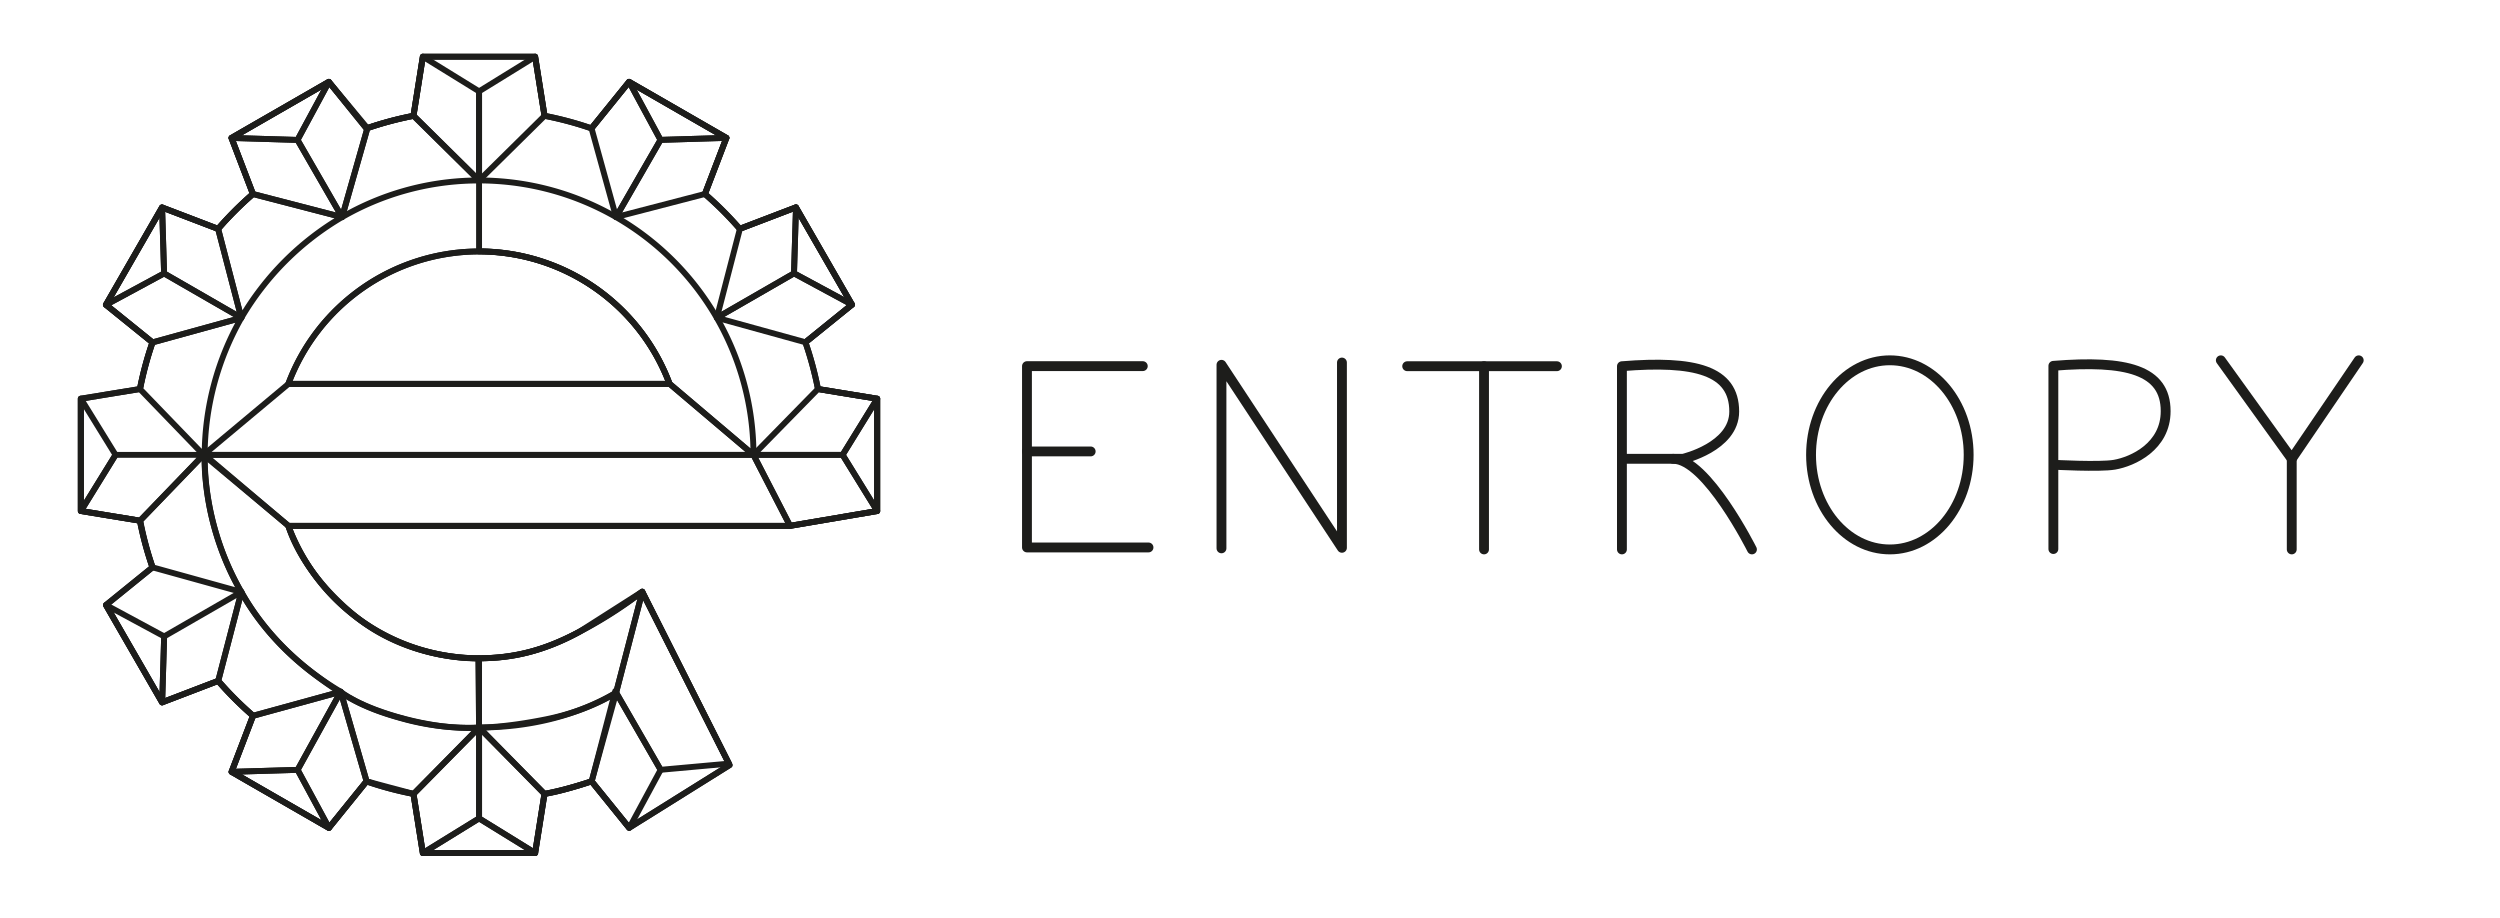 <svg xmlns="http://www.w3.org/2000/svg" viewBox="0 0 1269 466"><defs><style>.cls-1,.cls-2{fill:none;stroke:#1d1d1b;stroke-linejoin:round;}.cls-1{stroke-linecap:round;stroke-width:5px;}.cls-2{stroke-width:3px;}</style></defs><title>entropy-logo+teksti</title><g id="Layer_1" data-name="Layer 1"><polyline class="cls-1" points="582.98 277.89 521.29 277.89 521.29 228.62 521.29 185.85 580.08 185.85"/><line class="cls-1" x1="553.63" y1="229.15" x2="521.29" y2="229.15"/><polyline class="cls-1" points="620.02 278.34 620.02 185.17 681.17 278.07 681.17 184.02"/><line class="cls-1" x1="714.29" y1="185.89" x2="790.29" y2="185.89"/><line class="cls-1" x1="753.29" y1="278.89" x2="753.29" y2="185.89"/><path class="cls-1" d="M823.29,278.89v-93c37-3,57,2,57,23,0,18-26,24-26,24h-31"/><path class="cls-1" d="M889.29,278.89s-23-46-40-46"/><ellipse class="cls-1" cx="959.29" cy="230.89" rx="40" ry="48"/><polyline class="cls-1" points="1127.29 182.89 1163.29 232.89 1197.29 182.89"/><line class="cls-1" x1="1163.29" y1="278.89" x2="1163.29" y2="232.89"/><path class="cls-1" d="M1042.29,278.69v-93c37-3,57,2,57,23,0,18-16.73,25.61-26,27.2-7.64,1.31-31,0-31,0"/><path class="cls-2" d="M415.2,197.47a175.07,175.07,0,0,0-6.38-23.72l23.62-19.1L404,105.26,375.5,116.15a175.94,175.94,0,0,0-17.7-17.69L368.69,70l-49.4-28.45L300.2,65.16a174.12,174.12,0,0,0-23.83-6.39l-4.76-30h-57l-4.75,30A173.05,173.05,0,0,0,186,65.18l-19.1-23.63L117.48,70l10.89,28.47a177.19,177.19,0,0,0-17.7,17.71L82.21,105.3,53.75,154.71,77.37,173.8A174.71,174.71,0,0,0,71,197.47l-30,4.91v57l30,4.91A173.87,173.87,0,0,0,77.39,288L53.78,307.13l28.47,49.39,28.45-10.89a179.33,179.33,0,0,0,17.71,17.7l-10.89,28.46,49.4,28.45L186,396.62A172.69,172.69,0,0,0,209.85,403l4.75,30h57l4.75-30a177.72,177.72,0,0,0,23.9-6.41l19.1,23.62,51-31.85-44.39-88a269.76,269.76,0,0,1-31.87,20.33c-17.89,9.6-33.1,13.45-51,13.45a103.4,103.4,0,0,1-96.74-67.21H401l44.25-7.53v-57Z"/><path class="cls-2" d="M243.1,127.64a103.41,103.41,0,0,1,96.75,67.21H146.36A103.4,103.4,0,0,1,243.1,127.64Z"/><path class="cls-2" d="M415.2,197.47a175.07,175.07,0,0,0-6.38-23.72l23.62-19.1L404,105.26,375.5,116.15a175.94,175.94,0,0,0-17.7-17.69L368.69,70l-49.4-28.45L300.2,65.16a174.12,174.12,0,0,0-23.83-6.39l-4.76-30h-57l-4.75,30A173.05,173.05,0,0,0,186,65.18l-19.1-23.63L117.48,70l10.89,28.47a177.19,177.19,0,0,0-17.7,17.71L82.21,105.3,53.75,154.71,77.37,173.8A174.71,174.71,0,0,0,71,197.47l-30,4.91v57l30,4.91A173.87,173.87,0,0,0,77.39,288L53.78,307.13l28.47,49.39,28.45-10.89a179.33,179.33,0,0,0,17.71,17.7l-10.89,28.46,49.4,28.45L186,396.62A172.69,172.69,0,0,0,209.85,403l4.75,30h57l4.75-30a177.72,177.72,0,0,0,23.9-6.41l19.1,23.62,51-31.85-44.39-88-31.87,20.33a103.3,103.3,0,0,1-147.76-53.76H401l44.25-7.53v-57ZM243.1,127.64a103.41,103.41,0,0,1,96.75,67.21H146.36A103.4,103.4,0,0,1,243.1,127.64Z"/><path class="cls-2" d="M382.46,230.89A139.29,139.29,0,0,0,243.17,91.6v36a103.42,103.42,0,0,1,96.75,67.22Z"/><path class="cls-2" d="M122.53,300.44l-11.74,45.12a176.84,176.84,0,0,0,17.73,17.75l44.42-12.19C152.31,339,133.72,321.05,122.53,300.44Z"/><path class="cls-2" d="M103.89,230.89a141.84,141.84,0,0,1,18.6-69.52l-45,12.42a176.4,176.4,0,0,0-6.37,23.76l32.18,33.34L71.17,264.23A174.28,174.28,0,0,0,77.51,288l45,12.49A138.43,138.43,0,0,1,103.89,230.89Z"/><path class="cls-2" d="M243.17,91.6,210,58.82a173.69,173.69,0,0,0-23.49,6.23l-12.86,45.16a138.6,138.6,0,0,1,65.83-18.56Z"/><path class="cls-2" d="M122.49,161.37a143.22,143.22,0,0,1,51.12-51.16L128.44,98.49v0a174.27,174.27,0,0,0-17.71,17.72Z"/><polygon class="cls-2" points="382.46 230.89 103.3 230.89 146.43 266.93 401.04 266.93 382.46 230.89"/><polygon class="cls-2" points="209.92 58.77 214.67 28.78 243.18 46.37 243.18 91.6 209.92 58.77"/><polygon class="cls-2" points="312.71 110.18 335.28 71 319.36 41.54 300.27 65.16 312.71 110.18"/><polygon class="cls-2" points="122.49 161.37 83.29 138.78 53.82 154.71 77.44 173.8 122.49 161.37"/><polygon class="cls-2" points="363.87 161.31 403.04 138.74 404.04 105.26 375.57 116.15 363.87 161.31"/><polygon class="cls-2" points="122.53 300.44 83.32 323.04 82.32 356.52 110.77 345.62 122.53 300.44"/><polygon class="cls-2" points="312.3 350.78 335.34 390.75 319.43 420.23 300.33 396.61 312.3 350.78"/><polygon class="cls-2" points="151.02 71.03 117.55 70.02 128.44 98.49 173.62 110.21 151.02 71.03"/><polygon class="cls-2" points="58.66 230.89 103.3 230.89 71.08 264.31 41.07 259.39 58.66 230.89"/><polygon class="cls-2" points="53.85 307.13 83.32 323.04 82.32 356.52 53.85 307.13"/><polygon class="cls-2" points="128.48 363.33 172.94 351.13 151.07 390.78 117.59 391.78 128.48 363.33"/><polygon class="cls-2" points="166.99 420.24 151.07 390.78 117.59 391.78 166.99 420.24"/><polygon class="cls-2" points="209.92 403.01 243.18 369.27 243.18 415.41 214.67 432.99 209.92 403.01"/><polygon class="cls-2" points="401.04 266.93 445.29 259.39 427.7 230.89 382.46 230.89 401.04 266.93"/><path class="cls-2" d="M243.17,334.14c17.92,0,32.37-3.73,51-13.45a216.35,216.35,0,0,0,31.87-20.34l-13.31,51.23c-20.7,12.19-45.06,17.7-69.57,17.7Z"/><polygon class="cls-2" points="58.66 230.89 41.07 202.38 41.07 259.39 58.66 230.89"/><polygon class="cls-2" points="83.29 138.78 82.28 105.31 53.82 154.71 83.29 138.78"/><polygon class="cls-2" points="151.02 71.03 166.94 41.55 117.55 70.02 151.02 71.03"/><polygon class="cls-2" points="146.43 194.85 103.3 230.89 382.46 230.89 339.92 194.85 146.43 194.85"/><polygon class="cls-2" points="403.04 138.74 432.51 154.65 408.89 173.75 363.87 161.31 403.04 138.74"/><polygon class="cls-2" points="357.87 98.45 312.71 110.18 335.28 71 368.76 69.99 357.87 98.45"/><polygon class="cls-2" points="271.68 28.78 276.44 58.77 243.18 91.6 243.18 46.37 271.68 28.78"/><polygon class="cls-2" points="370.03 387.61 335.34 390.75 312.75 351.58 326.06 300.35 370.03 387.61"/><polygon class="cls-2" points="243.18 369.27 276.43 403.02 271.68 432.99 243.18 415.41 243.18 369.27"/><polygon class="cls-2" points="186.09 396.62 172.94 351.13 151.07 390.78 166.99 420.24 186.09 396.62"/><path class="cls-2" d="M172.94,351.12s8.78,7.61,32.48,13.8,37.76,4.36,37.76,4.36L209.92,403l-23.83-6.39Z"/><polygon class="cls-2" points="319.36 41.54 335.28 71 368.76 69.99 319.36 41.54"/><polygon class="cls-2" points="404.04 105.26 403.04 138.74 432.51 154.65 404.04 105.26"/><polygon class="cls-2" points="427.7 230.89 445.29 202.38 445.29 259.39 427.7 230.89"/><path class="cls-2" d="M146.43,266.93l-42.54-36s-3.81,66.46,55.4,111.11c17,12.84,27.11,18.05,47.81,23.47a126.58,126.58,0,0,0,36.08,3.81l-.43-35.14s-34.66,1.33-62.54-21.49C151.83,289.43,146.43,266.93,146.43,266.93Z"/><polygon class="cls-2" points="271.68 432.99 243.18 415.41 214.67 432.99 271.68 432.99"/><path class="cls-2" d="M243.18,369.28s12,.29,34.27-4.22,35.3-13.48,35.3-13.48l-12.42,45s-4.52,1.54-12,3.66A97.2,97.2,0,0,1,276.43,403Z"/><polygon class="cls-2" points="166.94 41.55 151.02 71.03 173.62 110.21 186.47 65.05 166.94 41.55"/><polygon class="cls-2" points="122.49 161.37 110.72 116.19 82.28 105.31 83.29 138.78 122.49 161.37"/><polygon class="cls-2" points="382.46 230.89 415.2 197.47 445.29 202.38 427.7 230.89 382.46 230.89"/></g></svg>